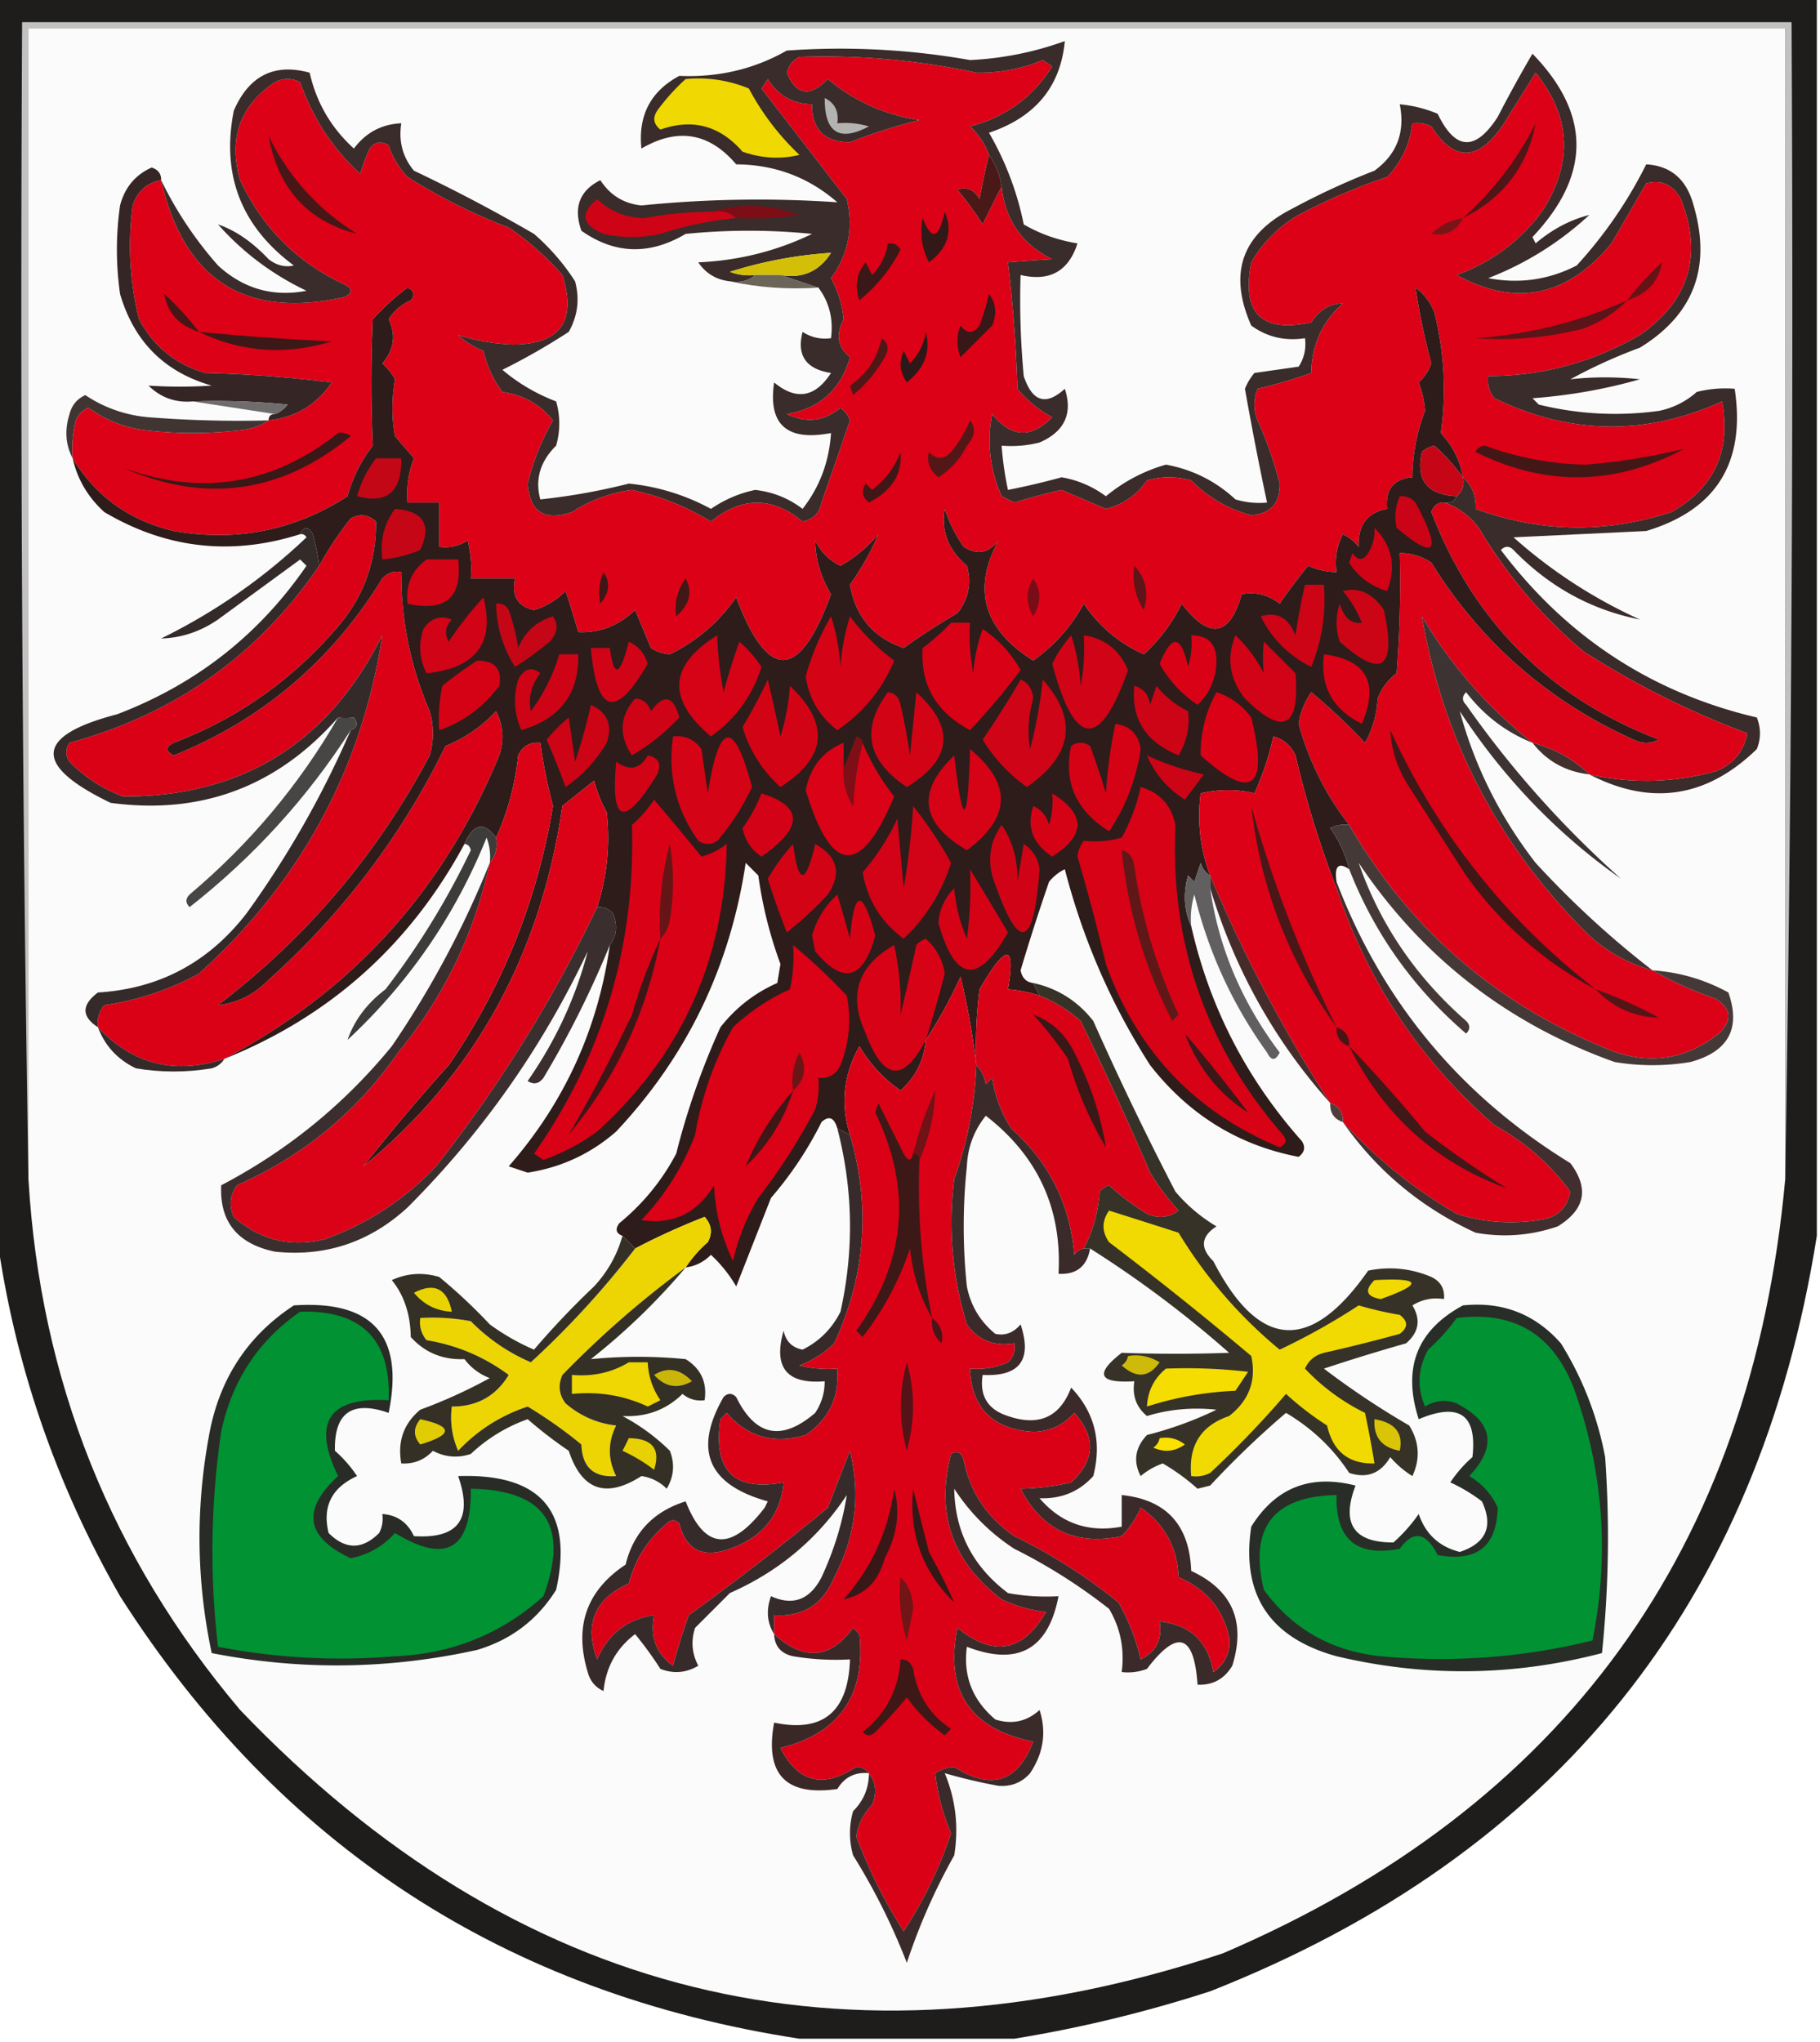 <svg xmlns="http://www.w3.org/2000/svg" width="288" height="323" style="shape-rendering:geometricPrecision;text-rendering:geometricPrecision;image-rendering:optimizeQuality;fill-rule:evenodd;clip-rule:evenodd"><path style="opacity:.982" fill="#1c1a19" d="M-.5-.5h288v196c-9.222 58.062-41.222 97.896-96 119.5-10.275 3.32-20.608 5.82-31 7.5h-34c-46.439-7.131-82.272-30.464-107.5-70-10.23-17.862-16.73-36.862-19.5-57V-.5z"/><path style="opacity:1" fill="#c2c1c1" d="M282.5 186.5V4.5H4.5v182a8372.84 8372.84 0 0 1-1-183h280a8375.918 8375.918 0 0 1-1 183z"/><path style="opacity:1" fill="#fbfbfb" d="M282.5 186.5c-5.351 58.548-35.018 99.381-89 122.5-60.05 19.862-111.883 7.029-155.5-38.5-20.472-24.242-31.639-52.242-33.5-84V4.5h278v182z"/><path style="opacity:1" fill="#dc0116" d="M156.5 24.5c-.56 2.3-1.06 4.634-1.5 7-.837-1.507-2.004-2.007-3.5-1.5a51.054 51.054 0 0 1 4 5.5 289.533 289.533 0 0 1 3-6c.566 5.3 3.233 9.133 8 11.5-2.495.157-4.828.324-7 .5a224.395 224.395 0 0 1 1.5 20 18.117 18.117 0 0 0 5.5 4.5c-3.318 3.406-6.485 3.24-9.5-.5-.852 4.496-.352 8.83 1.5 13l2 1a94.963 94.963 0 0 1 7.5-2l7 3c2.676-.662 4.843-2.162 6.5-4.5a12.5 12.5 0 0 1 7 0c2.688 2.694 5.855 4.527 9.5 5.5 3.071-.238 4.571-1.904 4.5-5a61.536 61.536 0 0 0-3.5-10c-.667-1.667-.667-3.333 0-5a81.526 81.526 0 0 0 8.5-2.5c.054-4.438 1.72-8.105 5-11-2.068.017-3.734 1.017-5 3-7.912 1.706-11.079-1.46-9.5-9.5a20.236 20.236 0 0 1 7.5-7.5 91.653 91.653 0 0 1 14-6c2.282-2.397 3.616-5.23 4-8.5a4.932 4.932 0 0 1 3 .5c3.691 5.715 7.524 5.548 11.5-.5l5-8c5.625 6.97 5.958 14.302 1 22-3.52 4.691-8.02 8.025-13.5 10 9.355 5.09 17.522 3.422 24.5-5l5.5-9.5c2.403-.63 4.237.203 5.5 2.5 3.48 8.873 1.314 16.04-6.5 21.5-7.444 4.316-15.444 6.483-24 6.5-.17 1.322.163 2.489 1 3.5 11.961 5.788 23.961 5.955 36 .5 1.456 7.825-1.211 13.659-8 17.5-10.413 3.416-20.747 3.25-31-.5.098-2.053-.569-3.72-2-5-.454-2.64-1.621-4.973-3.5-7 .89-6.357.556-12.69-1-19a8.902 8.902 0 0 0-3-4 107.514 107.514 0 0 0 2.5 12 7.292 7.292 0 0 1-2 3 14.978 14.978 0 0 1 1 4.5 29.7 29.7 0 0 0-2 10.5c-2.97.246-4.303 1.912-4 5-3.145.577-4.645 2.577-4.5 6a7.248 7.248 0 0 0-2.5-2 9.86 9.86 0 0 0-1 6c-1.56-.02-3.06-.352-4.5-1a96.248 96.248 0 0 0-4.5 6c-1.831-1.43-3.831-1.93-6-1.5-1.937 6.729-5.103 7.229-9.5 1.5-1.542 3.12-3.542 5.786-6 8-3.912-1.743-7.079-4.41-9.5-8a26.584 26.584 0 0 1-8 9c-7.861-4.952-9.694-11.285-5.5-19-1.555 2.015-3.389 2.349-5.5 1a22.133 22.133 0 0 1-3-6c-.608 3.487.559 6.487 3.5 9 .782 2.757.282 5.257-1.5 7.5a110.506 110.506 0 0 0-8.5 5.5c-4.795-1.631-7.628-4.964-8.5-10 1.848-2.63 3.348-5.296 4.5-8a21.368 21.368 0 0 1-6 5c-1.767-.84-3.101-2.173-4-4 .052 2.972.886 5.805 2.5 8.5-4.972 13.68-9.972 13.847-15 .5-2.758 3.928-6.258 6.929-10.5 9a6.293 6.293 0 0 1-3-1l-2.5-6c-2.602 2.493-5.602 3.66-9 3.5a167.29 167.29 0 0 0-2-6.5 11.621 11.621 0 0 1-5 3c-2.585-.573-3.585-2.24-3-5h-7a18.436 18.436 0 0 0-.5-6c-1.356.88-2.856 1.213-4.5 1v-7h-5a15.42 15.42 0 0 1 1-7 609.189 609.189 0 0 0-3-3.5c-.527-2.859-.527-5.859 0-9a9.265 9.265 0 0 0-2-2.5c1.853-2.191 2.187-4.525 1-7 .847-1.345 2.013-2.345 3.5-3 .688-.832.521-1.498-.5-2a38.9 38.9 0 0 0-5.5 5c-.31 6.56-.31 13.226 0 20a22.584 22.584 0 0 0-4 8c-8.37 5.407-17.537 7.24-27.5 5.5-7.037-1.666-12.37-5.499-16-11.5a18.436 18.436 0 0 1 .5-6c.388-.928 1.055-1.595 2-2 2.528 1.845 5.361 3.012 8.5 3.5a64.247 64.247 0 0 0 16 0c1.558-.21 2.892-.71 4-1.5 4.264-.465 7.598-2.465 10-6a202.162 202.162 0 0 0-20-1.5c-4.685-1.35-8.185-4.183-10.5-8.5a47.945 47.945 0 0 1-1-18c.747-2.251 2.247-3.584 4.5-4 3.614 15.796 13.28 21.963 29 18.5 1.333-.667 1.333-1.333 0-2-7.5-3.5-13-9-16.5-16.5-1.88-6.601-.046-11.768 5.5-15.5 1.333-.667 2.667-.667 4 0 1.956 5.624 5.123 10.457 9.5 14.5a28.83 28.83 0 0 1 1.5-4c.865-1.083 1.865-1.25 3-.5a13.243 13.243 0 0 0 3 5 89.665 89.665 0 0 0 16 8 45.24 45.24 0 0 1 8.5 7.5c2.3 7.36-.368 11.027-8 11-3.016-.142-5.849-.642-8.5-1.5a12.417 12.417 0 0 0 4 2.5c.572 2.417 1.572 4.584 3 6.5 3.364.49 6.03 1.99 8 4.5a38.478 38.478 0 0 0-4 10c.333 4.49 2.667 5.99 7 4.5a22.935 22.935 0 0 1 9.5-3.5 40.402 40.402 0 0 1 12.5 5c4.889-3.966 9.722-3.966 14.5 0 1.653-.32 2.653-1.32 3-3a9296.46 9296.46 0 0 0 4.5-13 4.458 4.458 0 0 0-1.5-2c-2.555 2.15-5.388 2.483-8.5 1 5.225-.891 8.558-3.891 10-9-1.957-1.573-2.29-3.573-1-6a17.152 17.152 0 0 0-2-6.5c2.741-3.743 3.575-7.91 2.5-12.5-4.514-5.844-9.014-11.678-13.5-17.5l1-1.5c1.6 2.597 3.933 3.93 7 4-.011 3.989 1.989 5.989 6 6a84.541 84.541 0 0 1 11-3.5c-5.494-.826-10.328-2.993-14.5-6.5-2.839 2.909-5.006 2.575-6.5-1 .318-1.147.984-1.98 2-2.5 9.436-.32 18.769.513 28 2.5a25.582 25.582 0 0 0 10.5-2l1.5 1c-3.042 4.867-7.375 8.034-13 9.5a11.102 11.102 0 0 1 3 4.5z"/><path style="opacity:1" fill="#392c2a" d="M251.5 122.5c6.708 1.497 13.375 1.33 20-.5 2.75-1.085 4.417-3.085 5-6-9.062-3.366-17.728-7.699-26-13-6.627-5.62-12.127-12.12-16.5-19.5-1.5-1.969-3.333-3.302-5.5-4 .992.172 1.658-.162 2-1 .904-.709 1.237-1.709 1-3 1.431 1.28 2.098 2.947 2 5 10.253 3.75 20.587 3.916 31 .5 6.789-3.841 9.456-9.675 8-17.5-12.039 5.455-24.039 5.288-36-.5-.837-1.011-1.17-2.178-1-3.5 8.556-.017 16.556-2.184 24-6.5 7.814-5.46 9.98-12.627 6.5-21.5-1.263-2.297-3.097-3.13-5.5-2.5l-5.5 9.5c-6.978 8.422-15.145 10.09-24.5 5 5.48-1.975 9.98-5.309 13.5-10 4.958-7.698 4.625-15.03-1-22l-5 8c-3.976 6.048-7.809 6.215-11.5.5a4.932 4.932 0 0 0-3-.5c-.384 3.27-1.718 6.103-4 8.5a91.653 91.653 0 0 0-14 6 20.236 20.236 0 0 0-7.5 7.5c-1.579 8.04 1.588 11.206 9.5 9.5 1.266-1.983 2.932-2.983 5-3-3.28 2.895-4.946 6.562-5 11a81.526 81.526 0 0 1-8.5 2.5c-.667 1.667-.667 3.333 0 5a61.536 61.536 0 0 1 3.5 10c.071 3.096-1.429 4.762-4.5 5-3.645-.973-6.812-2.806-9.5-5.5a12.5 12.5 0 0 0-7 0c-1.657 2.338-3.824 3.838-6.5 4.5l-7-3a94.963 94.963 0 0 0-7.5 2l-2-1c-1.852-4.17-2.352-8.504-1.5-13 3.015 3.74 6.182 3.906 9.5.5a18.117 18.117 0 0 1-5.5-4.5 224.395 224.395 0 0 0-1.5-20c2.172-.176 4.505-.343 7-.5-4.767-2.367-7.434-6.2-8-11.5-.296-1.903-.963-3.57-2-5a11.102 11.102 0 0 0-3-4.5c5.625-1.466 9.958-4.633 13-9.5l-1.5-1a25.582 25.582 0 0 1-10.5 2 114.127 114.127 0 0 0-28-2.5c-1.016.52-1.682 1.353-2 2.5 1.494 3.575 3.661 3.909 6.5 1 4.172 3.507 9.006 5.674 14.5 6.5a84.541 84.541 0 0 0-11 3.5c-4.011-.011-6.011-2.011-6-6-3.067-.07-5.4-1.403-7-4l-1 1.5c4.486 5.822 8.986 11.656 13.5 17.5 1.075 4.59.241 8.757-2.5 12.5a17.152 17.152 0 0 1 2 6.5c-1.29 2.427-.957 4.427 1 6-1.442 5.109-4.775 8.109-10 9 3.112 1.483 5.945 1.15 8.5-1a4.458 4.458 0 0 1 1.5 2 9296.46 9296.46 0 0 1-4.5 13c-.347 1.68-1.347 2.68-3 3-4.778-3.966-9.611-3.966-14.5 0a40.402 40.402 0 0 0-12.5-5 22.935 22.935 0 0 0-9.5 3.5c-4.333 1.49-6.667-.01-7-4.5a38.478 38.478 0 0 1 4-10c-1.97-2.51-4.636-4.01-8-4.5-1.428-1.916-2.428-4.083-3-6.5a12.417 12.417 0 0 1-4-2.5c2.651.858 5.484 1.358 8.5 1.5 7.632.027 10.3-3.64 8-11a45.24 45.24 0 0 0-8.5-7.5 89.665 89.665 0 0 1-16-8 13.243 13.243 0 0 1-3-5c-1.135-.75-2.135-.583-3 .5a28.83 28.83 0 0 0-1.5 4c-4.377-4.043-7.544-8.876-9.5-14.5-1.333-.667-2.667-.667-4 0-5.546 3.732-7.38 8.899-5.5 15.5 3.5 7.5 9 13 16.5 16.5 1.333.667 1.333 1.333 0 2-15.72 3.463-25.386-2.704-29-18.5 2.356 4.864 5.356 9.364 9 13.5 4.02 3.68 8.687 5.014 14 4-5.398-2.57-10.065-6.07-14-10.5 2.764.942 5.43 2.775 8 5.5 1.259.982 2.592 1.315 4 1-8.343-6.182-11.51-14.349-9.5-24.5 2.408-5.538 6.408-7.538 12-6 1.072 4.738 3.405 8.738 7 12 1.883-2.524 4.383-3.858 7.5-4-.445 2.865.221 5.365 2 7.5a258.267 258.267 0 0 1 19 10 34.692 34.692 0 0 1 6.5 7.5c.755 2.803.422 5.47-1 8a104.229 104.229 0 0 1-10.5 6c2.504 2.124 5.337 3.79 8.5 5a12.5 12.5 0 0 1 0 7c-2.528 2.5-3.361 5.334-2.5 8.5a98.642 98.642 0 0 0 14-2.5 34.116 34.116 0 0 1 13 4 19.323 19.323 0 0 1 7-3c2.792.314 5.292 1.314 7.5 3 2.708-3.463 4.208-7.463 4.5-12-6.981 1.342-9.981-1.324-9-8 3.486 2.883 6.486 2.383 9-1.5-3.961-.608-5.461-2.774-4.5-6.5 1.356.88 2.856 1.214 4.5 1 .389-3.053-.277-5.72-2-8l-6-2c3.461.61 6.128-.556 8-3.5a67.541 67.541 0 0 0-16 3 8.435 8.435 0 0 0 4 .5c-1.068.934-2.401 1.268-4 1-2.145-.238-3.812-1.238-5-3 6.38-.281 12.38-1.781 18-4.5a100.245 100.245 0 0 0-20 0c-5.722 3.389-11.222 3.222-16.5-.5-1.296-3.675-.296-6.342 3-8 1.543 2.382 3.71 3.715 6.5 4a184.092 184.092 0 0 1 31-.5c-4.555-3.964-9.889-5.964-16-6-4.267-5.02-9.267-5.852-15-2.5-.541-5.239 1.459-9.072 6-11.5 6.169.274 11.836-1.06 17-4a118.142 118.142 0 0 1 29 1.5 51.038 51.038 0 0 0 15-3c-.674 7.208-4.674 12.041-12 14.5a47.803 47.803 0 0 1 5.5 14.5c2.574 1.502 5.407 2.502 8.5 3-1.407 4.415-4.407 6.082-9 5-.166 5.344.001 10.677.5 16 1.35 4.065 3.516 4.732 6.5 2 1.282 3.94-.051 6.774-4 8.5a18.437 18.437 0 0 1-6 .5 51.56 51.56 0 0 0 1 7 117.246 117.246 0 0 0 8.5-2 16.46 16.46 0 0 1 7 3c2.841-2.336 6.007-4.003 9.5-5 4.203.768 7.87 2.602 11 5.5 1.634.493 3.301.66 5 .5a540.377 540.377 0 0 1-3.5-18 9.457 9.457 0 0 1 1.5-2.5l7-1c.88-1.356 1.214-2.856 1-4.5-3.185.48-6.019-.186-8.5-2-3.666-8.284-1.499-14.451 6.5-18.5a114.54 114.54 0 0 1 13-6c3.548-2.59 4.882-6.09 4-10.5 2.064.187 4.064.687 6 1.5 2.791 5.81 5.958 5.977 9.5.5a207.271 207.271 0 0 1 5.5-10c9.275 9.549 9.275 19.215 0 29l.5 1c2.618-2.222 5.451-3.722 8.5-4.5a49.934 49.934 0 0 1-16 10c4.903.937 9.57.27 14-2a69.717 69.717 0 0 0 11-16c3.909.224 6.409 2.39 7.5 6.5 2.855 9.77.021 17.27-8.5 22.5a81.568 81.568 0 0 0-11 5 49.92 49.92 0 0 1 11 0c-5.481 1.564-11.148 2.564-17 3l1 1c6.249 1.536 12.583 1.87 19 1a12.8 12.8 0 0 0 6-3 18.437 18.437 0 0 1 6-.5c1.763 11.66-2.903 19.16-14 22.5l-21 1a79.027 79.027 0 0 0 20 13c-7.694-1.52-14.361-5.186-20-11-.667-.667-1.333-.667-2 0 10.382 13.763 23.882 22.597 40.5 26.5.667 1.667.667 3.333 0 5-7.933 7.703-16.766 9.037-26.5 4z"/><path style="opacity:1" fill="#491917" d="M156.5 24.5c1.037 1.43 1.704 3.097 2 5a289.533 289.533 0 0 0-3 6 51.054 51.054 0 0 0-4-5.5c1.496-.507 2.663-.007 3.5 1.5.44-2.366.94-4.7 1.5-7z"/><path style="opacity:1" fill="#4f1517" d="M231.5 34.5a50.67 50.67 0 0 0 11.5-15c-1.292 6.81-5.125 11.81-11.5 15z"/><path style="opacity:1" fill="#471717" d="M42.5 21.5c3.167 6.486 7.834 11.652 14 15.5-7.848-2.025-12.514-7.192-14-15.5z"/><path style="opacity:1" fill="#b3b3b2" d="M130.5 15.5c1.604.787 2.271 2.12 2 4 1.699-.16 3.366.006 5 .5-4.698 2.491-7.031.991-7-4.5z"/><path style="opacity:1" fill="#f0d802" d="M108.5 12.5c3.478-.316 6.812.184 10 1.5a40.819 40.819 0 0 0 8 10.5c-2.951.724-5.951.557-9-.5-3.576-4.129-7.91-5.295-13-3.5-1.083-.865-1.249-1.865-.5-3a32.864 32.864 0 0 1 4.5-5z"/><path style="opacity:1" fill="#ce0416" d="M112.5 33.5c1.599-.268 2.932.066 4 1a54.908 54.908 0 0 0-12 2.5c-3 .667-6 .667-9 0-3.422-1.406-3.755-3.239-1-5.5 2.105 1.968 4.605 2.968 7.5 3a56.196 56.196 0 0 1 10.5-1z"/><path style="opacity:1" fill="#7d0e17" d="M112.5 33.5c4.601-1.4 9.268-1.233 14 .5-3.317.498-6.65.665-10 .5-1.068-.934-2.401-1.268-4-1z"/><path style="opacity:1" fill="#7a1517" d="M231.5 34.5c-1.005 2.062-2.671 2.895-5 2.5 1.41-1.372 3.077-2.205 5-2.5z"/><path style="opacity:1" fill="#321817" d="M149.5 33.5c1.318 3.098.485 5.765-2.5 8-1.15-2.254-1.484-4.587-1-7 1.41 3.639 2.577 3.306 3.5-1z"/><path style="opacity:1" fill="#d4bf08" d="M123.5 43.5h-4a8.435 8.435 0 0 1-4-.5 67.541 67.541 0 0 1 16-3c-1.872 2.944-4.539 4.11-8 3.5z"/><path style="opacity:1" fill="#3a1817" d="M140.5 38.5c.876-.13 1.543.203 2 1a25.022 25.022 0 0 1-6.5 8c-.82-2.228-.487-4.228 1-6l1 2c1.372-1.41 2.205-3.077 2.5-5z"/><path style="opacity:1" fill="#6a6558" d="M119.5 43.5h4l6 2c-4.863.32-9.53-.014-14-1 1.599.268 2.932-.066 4-1z"/><path style="opacity:1" fill="#661317" d="M257.5 47.5a46.107 46.107 0 0 1 5.5-6c-.519 3.026-2.352 5.026-5.5 6z"/><path style="opacity:1" fill="#461617" d="M31.5 52.5c-3.148-.974-4.981-2.974-5.5-6a46.142 46.142 0 0 1 5.5 6z"/><path style="opacity:1" fill="#591517" d="M257.5 47.5c-1.928 1.974-4.261 3.474-7 4.5-5.695 1.424-11.362 1.924-17 1.5 8.386-.575 16.386-2.575 24-6z"/><path style="opacity:1" fill="#3c1817" d="M31.5 52.5a418.62 418.62 0 0 0 21 1.5c-7.32 2.226-14.32 1.726-21-1.5z"/><path style="opacity:1" fill="#352625" d="M25.5 28.5c-2.253.416-3.753 1.749-4.5 4a47.945 47.945 0 0 0 1 18c2.315 4.317 5.815 7.15 10.5 8.5 6.691.17 13.358.67 20 1.5-2.402 3.535-5.736 5.535-10 6 0-.667.333-1 1-1 .79-.283 1.456-.783 2-1.5-4.989-.5-9.989-.666-15-.5-2.726.236-5.059-.597-7-2.5 3.311.215 6.644.215 10 0-7.465-2.132-12.298-6.965-14.5-14.5a49.248 49.248 0 0 1 0-14c.74-2.839 2.407-4.839 5-6 1.03.336 1.53 1.003 1.5 2z"/><path style="opacity:1" fill="#6e6c6c" d="M30.5 63.5c5.011-.166 10.011 0 15 .5-.544.717-1.21 1.217-2 1.5l-13-2z"/><path style="opacity:1" fill="#403533" d="M42.5 66.5c-1.108.79-2.442 1.29-4 1.5a64.247 64.247 0 0 1-16 0c-3.139-.488-5.972-1.655-8.5-3.5-.945.405-1.612 1.072-2 2a18.436 18.436 0 0 0-.5 6c-1.13-2.128-1.296-4.462-.5-7 .368-1.41 1.201-2.41 2.5-3a21.07 21.07 0 0 0 10 3.5c6.325.5 12.658.666 19 .5z"/><path style="opacity:1" fill="#391817" d="M53.5 68.5a2.428 2.428 0 0 1 2 .5c-10.994 9.026-22.994 10.693-36 5 12.36 4.53 23.693 2.697 34-5.5z"/><path style="opacity:1" fill="#c60616" d="M231.5 75.5c.237 1.291-.096 2.291-1 3-4.664-.223-6.497-2.557-5.5-7a3.942 3.942 0 0 1 2-1 31.331 31.331 0 0 1 4.5 5z"/><path style="opacity:1" fill="#441717" d="M233.5 71.5c.235-.597.735-.93 1.5-1a48.601 48.601 0 0 0 16 3 102.06 102.06 0 0 0 15.5-2.5c-10.924 5.827-21.924 5.994-33 .5z"/><path style="opacity:1" fill="#db0116" d="M228.5 79.5c2.167.698 4 2.031 5.5 4 4.373 7.38 9.873 13.88 16.5 19.5 8.272 5.301 16.938 9.634 26 13-.583 2.915-2.25 4.915-5 6-6.625 1.83-13.292 1.997-20 .5-2.508-2.424-5.508-4.09-9-5-7.057-5.559-12.89-12.226-17.5-20 3.413 19.659 12.246 36.492 26.5 50.5a24.598 24.598 0 0 0 10 5.5c3.106 1.768 6.439 3.268 10 4.5 2.468 1.588 2.634 3.422.5 5.5-5.339 4.191-11.173 5.025-17.5 2.5-17.799-7.208-31.466-19.041-41-35.5-3.71-4.754-6.377-10.087-8-16 .276-1.83.943-3.497 2-5a96.005 96.005 0 0 1 8.5 8c1.194-2.123 1.86-4.457 2-7a8.905 8.905 0 0 1 3-4c.5-6.325.666-12.658.5-19 1.808-.009 3.475.491 5 1.5 7.801 12.573 18.467 21.907 32 28 1.333.667 2.667.667 4 0-17.338-6.671-29.338-18.671-36-36 .336-1.03 1.003-1.53 2-1.5z"/><path style="opacity:1" fill="#da0116" d="M35.5 167.5c-7.812 2.558-14.479.892-20-5-.17-1.322.163-2.489 1-3.5a43.983 43.983 0 0 0 15-5c16.086-14.528 25.753-32.361 29-53.5-8.496 17.027-22.163 25.527-41 25.5-3.26-1.211-6.092-3.044-8.5-5.5-.667-1-.667-2 0-3 16.683-4.538 29.85-13.871 39.5-28a54.199 54.199 0 0 1 5-7.5c1.444-.78 2.777-.614 4 .5.062 6.046-1.771 11.379-5.5 16-7.228 8.686-16.061 15.019-26.5 19-1.333.667-1.333 1.333 0 2 14.014-5.674 25.014-15.007 33-28 .825-.886 1.825-1.219 3-1-.025 7.671 1.475 15.005 4.5 22a12.5 12.5 0 0 1 0 7c-8.282 15.615-19.449 28.782-33.5 39.5 3.042-.327 5.709-1.66 8-4 11.763-10.539 21.096-22.873 28-37a22.205 22.205 0 0 0 8-5.5c1.147 2.265 1.314 4.598.5 7-8.8 21.338-23.3 37.338-43.5 48z"/><path style="opacity:1" fill="#2d1c1a" d="M231.5 75.5a31.331 31.331 0 0 0-4.5-5 3.942 3.942 0 0 0-2 1c-.997 4.443.836 6.777 5.5 7-.342.838-1.008 1.172-2 1-.997-.03-1.664.47-2 1.5 6.662 17.329 18.662 29.329 36 36-1.333.667-2.667.667-4 0-13.533-6.093-24.199-15.427-32-28-1.525-1.009-3.192-1.509-5-1.5.166 6.342 0 12.675-.5 19a8.905 8.905 0 0 0-3 4c-.14 2.543-.806 4.877-2 7a96.005 96.005 0 0 0-8.5-8 11.577 11.577 0 0 0-2 5c1.623 5.913 4.29 11.246 8 16a4.934 4.934 0 0 0-3 .5 19.209 19.209 0 0 1 3 6.5c-1.703-1.16-2.369-.493-2 2v1a154.455 154.455 0 0 1-6.5-21c-.7-1.532-1.866-2.532-3.5-3a44.707 44.707 0 0 1-3 9c-2.675-.672-5.508-.672-8.5 0-.575 4.474-.075 8.807 1.5 13-.722-.418-1.222-1.084-1.5-2l-1 3-1-1c-.801 2.867-.634 5.534.5 8 2.905 12.81 8.739 24.143 17.5 34 .617.949.451 1.782-.5 2.5-9.526-1.815-17.359-6.648-23.5-14.5-6.142-9.585-10.642-19.919-13.5-31a7.248 7.248 0 0 0-2.5 2 343.142 343.142 0 0 0-4.5 14c.247 1.213.914 1.88 2 2l1 2a20.69 20.69 0 0 0-5-1c1.235-7.277-.265-7.277-4.5 0a72.367 72.367 0 0 0-.5 12 124.153 124.153 0 0 0-2.5-14 71.912 71.912 0 0 1-5.5 10c-.28 3.227-1.613 5.893-4 8a21.741 21.741 0 0 1-6.5-7c-2.521 4.477-3.021 9.144-1.5 14l-2-1c-.508-1.733-1.341-2.066-2.5-1a57.668 57.668 0 0 1-8 12c-1.834 4.671-3.667 9.338-5.5 14a21.614 21.614 0 0 0-4-5c-1.122 1.13-2.456 1.797-4 2a19.552 19.552 0 0 1 3.5-4c.781-1.444.614-2.777-.5-4a108.393 108.393 0 0 0-11 5l-2-2c-1.025-.397-1.192-1.063-.5-2 3.757-3.086 6.757-6.752 9-11a118.528 118.528 0 0 1 7-20c2.428-3.098 5.428-5.431 9-7l.5-3a66.19 66.19 0 0 1-3.5-14l-2-2c-2.455 16.411-9.288 30.577-20.5 42.5-4.025 3.512-8.692 5.679-14 6.5l-3-1c8.8-10.059 14.133-21.726 16-35 1.113-1.446 1.28-3.113.5-5-.67-.752-1.504-1.086-2.5-1 1.57-4.89 2.07-9.89 1.5-15a22.956 22.956 0 0 1-2-5l-5 4c-3.444 23.612-13.944 42.612-31.5 57a306.977 306.977 0 0 1 13.5-16c8.517-12.372 14.017-26.038 16.5-41a80.685 80.685 0 0 1-2-10c-1.624-.14-2.79.527-3.5 2-.496 4.633-1.662 8.967-3.5 13-1.92-2.584-3.586-2.25-5 1-8.615 15.953-21.282 27.287-38 34 20.2-10.662 34.7-26.662 43.5-48 .814-2.402.647-4.735-.5-7a22.205 22.205 0 0 1-8 5.5c-6.904 14.127-16.237 26.461-28 37-2.291 2.34-4.958 3.673-8 4 14.051-10.718 25.218-23.885 33.5-39.5a12.5 12.5 0 0 0 0-7c-3.025-6.995-4.525-14.329-4.5-22-1.175-.219-2.175.114-3 1-7.986 12.993-18.986 22.326-33 28-1.333-.667-1.333-1.333 0-2 10.439-3.981 19.272-10.314 26.5-19 3.729-4.621 5.562-9.954 5.5-16-1.223-1.114-2.556-1.28-4-.5a54.199 54.199 0 0 0-5 7.5c-.181-1.53-.514-3.196-1-5-.757-1.273-1.423-1.273-2 0-10.87 3.462-21.203 2.296-31-3.5-2.591-2.358-4.258-5.19-5-8.5 3.63 6.001 8.963 9.834 16 11.5 9.963 1.74 19.13-.093 27.5-5.5a22.584 22.584 0 0 1 4-8c-.31-6.774-.31-13.44 0-20a38.9 38.9 0 0 1 5.5-5c1.021.502 1.188 1.168.5 2-1.487.655-2.653 1.655-3.5 3 1.187 2.475.853 4.809-1 7a9.265 9.265 0 0 1 2 2.5c-.527 3.141-.527 6.141 0 9a609.189 609.189 0 0 1 3 3.5 15.42 15.42 0 0 0-1 7h5v7c1.644.213 3.144-.12 4.5-1 .496 1.973.662 3.973.5 6h7c-.585 2.76.415 4.427 3 5a11.621 11.621 0 0 0 5-3 167.29 167.29 0 0 1 2 6.5c3.398.16 6.398-1.007 9-3.5l2.5 6a6.293 6.293 0 0 0 3 1c4.242-2.071 7.742-5.072 10.5-9 5.028 13.347 10.028 13.18 15-.5-1.614-2.695-2.448-5.528-2.5-8.5.899 1.827 2.233 3.16 4 4a21.368 21.368 0 0 0 6-5c-1.152 2.704-2.652 5.37-4.5 8 .872 5.036 3.705 8.369 8.5 10a110.506 110.506 0 0 1 8.5-5.5c1.782-2.243 2.282-4.743 1.5-7.5-2.941-2.513-4.108-5.513-3.5-9a22.133 22.133 0 0 0 3 6c2.111 1.349 3.945 1.015 5.5-1-4.194 7.715-2.361 14.048 5.5 19a26.584 26.584 0 0 0 8-9c2.421 3.59 5.588 6.257 9.5 8 2.458-2.214 4.458-4.88 6-8 4.397 5.729 7.563 5.229 9.5-1.5 2.169-.43 4.169.07 6 1.5a96.248 96.248 0 0 1 4.5-6c1.44.648 2.94.98 4.5 1a9.86 9.86 0 0 1 1-6 7.248 7.248 0 0 1 2.5 2c-.145-3.423 1.355-5.423 4.5-6-.303-3.088 1.03-4.754 4-5a29.7 29.7 0 0 1 2-10.5 14.978 14.978 0 0 0-1-4.5 7.292 7.292 0 0 0 2-3 107.514 107.514 0 0 1-2.5-12 8.902 8.902 0 0 1 3 4c1.556 6.31 1.89 12.643 1 19 1.879 2.027 3.046 4.36 3.5 7z"/><path style="opacity:1" fill="#cc0416" d="M206.5 92.5h3c.351 4.512-.315 8.845-2 13-3.57-1.781-6.237-4.448-8-8 2.554-.803 4.388.197 5.5 3a99.907 99.907 0 0 1 1.5-8z"/><path style="opacity:1" fill="#3f1617" d="M95.5 90.5c1.121 1.59.954 3.256-.5 5-.385-1.697-.218-3.363.5-5z"/><path style="opacity:1" fill="#d50316" d="M67.5 88.5h5c.696 6.002-1.971 8.335-8 7-.35-2.953.65-5.287 3-7z"/><path style="opacity:1" fill="#d20216" d="M217.5 83.5c2.805 2.814 3.472 6.147 2 10-2.633-.8-4.633-2.3-6-4.5l.5-1.5c.893 1.211 1.726 1.211 2.5 0a6.845 6.845 0 0 0 1-4z"/><path style="opacity:1" fill="#c50617" d="M62.5 80.5c4.528.341 5.86 2.508 4 6.5a20.088 20.088 0 0 1-6 1.5c-.393-3.013.274-5.68 2-8z"/><path style="opacity:1" fill="#ca0416" d="M221.5 78.5c.996-.086 1.829.248 2.5 1 4.211 7.906 3.211 9.24-3 4-.384-1.697-.218-3.363.5-5z"/><path style="opacity:1" fill="#401717" d="M142.5 71.5c.321 3.453-1.346 6.12-5 8-1.083-.865-1.249-1.865-.5-3l1 1c2.102-1.595 3.602-3.595 4.5-6z"/><path style="opacity:1" fill="#541717" d="M153.5 66.5c.965 1.221.798 2.554-.5 4a12.374 12.374 0 0 1-4.5 5c-1.388-1.09-1.888-2.424-1.5-4 1.183 1.231 2.349 1.231 3.5 0a19.223 19.223 0 0 0 3-5z"/><path style="opacity:1" fill="#c40717" d="M59.5 72.5h4c.097 5.276-2.236 7.276-7 6 .629-2.24 1.629-4.24 3-6z"/><path style="opacity:1" fill="#2e1817" d="M146.5 52.5c.814 3.09-.186 5.757-3 8-1.131-1.575-1.298-3.241-.5-5l1 2c1.372-1.41 2.205-3.077 2.5-5z"/><path style="opacity:1" fill="#501717" d="M139.5 53.5c1.073.75 1.24 1.75.5 3a21.53 21.53 0 0 1-5 6l-.5-1.5c2.672-1.837 4.339-4.337 5-7.5z"/><path style="opacity:1" fill="#371717" d="M156.5 46.5c1.113 1.446 1.28 3.113.5 5l-5 5c-.667-1.667-.667-3.333 0-5 1 1.333 2 1.333 3 0a42.504 42.504 0 0 0 1.5-5z"/><path style="opacity:1" fill="#401817" d="M108.5 91.5c1.129 2.166.629 4.166-1.5 6-.322-2.189.178-4.189 1.5-6z"/><path style="opacity:1" fill="#790d17" d="M163.5 91.5c1.293 1.864 1.293 3.864 0 6-1.194-2.016-1.194-4.016 0-6z"/><path style="opacity:1" fill="#5d1517" d="M179.5 89.5c1.826 1.955 2.326 4.288 1.5 7-1.352-2.094-1.852-4.427-1.5-7z"/><path style="opacity:1" fill="#cb0516" d="M212.5 93.5c2.558-.653 4.725.347 6.5 3 2.007 9.318-.326 10.985-7 5-.667-2-.667-4 0-6 .701 2.261 1.868 3.261 3.5 3-.775-1.896-1.775-3.563-3-5z"/><path style="opacity:1" fill="#d10316" d="M76.5 94.5c1.844 7.201-1.156 11.201-9 12-1.147-2.265-1.314-4.598-.5-7 1.133-1.711 2.633-2.211 4.5-1.5-1.017 1.05-1.184 2.216-.5 3.5a57.141 57.141 0 0 1 5.5-7z"/><path style="opacity:1" fill="#c40616" d="M78.5 95.5c.876-.13 1.543.203 2 1a32.412 32.412 0 0 1 1.5 6c1.033-2.533 2.867-4.2 5.5-5 .908 1.29.741 2.623-.5 4a51.054 51.054 0 0 1-5.5 4c-1.923-3.021-2.923-6.354-3-10z"/><path style="opacity:1" fill="#d50316" d="M131.5 97.5c.817 2.469 1.317 5.135 1.5 8a34.251 34.251 0 0 1 1.5-8 34.832 34.832 0 0 0 7 7c-1.895 4.563-4.895 8.23-9 11-2.834-2.17-4.5-5.004-5-8.5a39.236 39.236 0 0 1 4-9.5z"/><path style="opacity:1" fill="#d90116" d="M150.5 98.5h3a32.462 32.462 0 0 0 .5 8c.186-2.4.686-4.734 1.5-7a18.68 18.68 0 0 1 6 6.5 111.037 111.037 0 0 1-8 9.5c-5.375-2.833-7.875-7.166-7.5-13a32.567 32.567 0 0 0 4.5-4z"/><path style="opacity:1" fill="#d10316" d="M169.5 100.5c.817 2.469 1.317 5.135 1.5 8 .497-2.646.664-5.313.5-8 3.327.486 5.661 2.32 7 5.5-4.448 12.656-8.448 12.322-12-1a20.987 20.987 0 0 1 3-4.5z"/><path style="opacity:1" fill="#d60216" d="M113.5 100.5c.074 2.849.408 5.849 1 9a102.505 102.505 0 0 1 2.5-8 19.887 19.887 0 0 1 3.5 4c-1.456 4.591-4.123 8.258-8 11-7.001-5.918-6.668-11.252 1-16z"/><path style="opacity:1" fill="#d80116" d="M188.5 100.5c2.636-.009 3.969 1.325 4 4-.048 2.829-1.048 5.163-3 7-2.537-1.702-4.537-3.869-6-6.5 1.93-4.753 3.43-4.586 4.5.5a12.93 12.93 0 0 0 .5-5z"/><path style="opacity:1" fill="#d20316" d="M195.5 100.5c1.758 1.641 3.258 3.641 4.5 6a21.438 21.438 0 0 1 0-5l5 5c.707 8.647-1.96 9.981-8 4-2.446-3.097-2.946-6.431-1.5-10z"/><path style="opacity:1" fill="#d10316" d="M99.5 101.5c1.522.691 2.522 1.858 3 3.5-5.085 8.817-8.085 7.983-9-2.5h3c.623 4.834 1.623 4.5 3-1z"/><path style="opacity:1" fill="#ce0316" d="M88.5 103.5h3c.153 6.201-2.847 10.201-9 12-1.152-2.606-1.318-5.273-.5-8 .965-1.76 2.132-2.094 3.5-1-1.43 1.831-1.93 3.831-1.5 6a28.518 28.518 0 0 0 4.5-9z"/><path style="opacity:1" fill="#da0116" d="M209.5 103.5c6.768.882 8.768 4.549 6 11-4.635-2.286-6.635-5.953-6-11z"/><path style="opacity:1" fill="#d50216" d="M75.5 104.5c2.818-.005 3.985 1.328 3.5 4-2.531 3.388-5.698 5.721-9.5 7-.163-2.357.003-4.69.5-7a60.011 60.011 0 0 1 5.5-4z"/><path style="opacity:1" fill="#342a29" d="M47.5 84.5c.577-1.273 1.243-1.273 2 0 .486 1.804.819 3.47 1 5-9.65 14.129-22.817 23.462-39.5 28-.667 1-.667 2 0 3 2.408 2.456 5.24 4.289 8.5 5.5 18.837.027 32.504-8.473 41-25.5-3.247 21.139-12.914 38.972-29 53.5a43.983 43.983 0 0 1-15 5c-.837 1.011-1.17 2.178-1 3.5-2.624-1.698-2.624-3.531 0-5.5 9.67-.586 17.503-4.753 23.5-12.5a152.717 152.717 0 0 0 16.5-29c1.025-.397 1.192-1.063.5-2-.97.124-1.803.124-2.5 0-9.643 10.935-21.643 15.435-36 13.5-12.335-5.944-12.002-10.611 1-14 12.475-4.73 22.475-12.563 30-23.5l-1-1-13 9.5c-2.797 1.914-5.797 2.914-9 3a91.87 91.87 0 0 0 23-16c-.228-.399-.562-.565-1-.5z"/><path style="opacity:1" fill="#d30316" d="M121.5 107.5a467.073 467.073 0 0 1 2 9 34.251 34.251 0 0 0 1.5-8c6.338 5.979 5.838 11.313-1.5 16-2.881-2.592-4.881-5.759-6-9.5a81.838 81.838 0 0 0 4-7.5z"/><path style="opacity:1" fill="#cf0416" d="M161.5 107.5c1.193.47 1.86 1.47 2 3-.768 2.654-.934 5.321-.5 8a73.619 73.619 0 0 0 2-11c5.596 6.285 4.762 11.951-2.5 17a24.992 24.992 0 0 1-7-7.5c2.14-3.122 4.14-6.289 6-9.5z"/><path style="opacity:1" fill="#cd0416" d="M179.5 108.5c1.431.381 2.264 1.381 2.5 3l1-3a14.506 14.506 0 0 0 5 4c.306 2.451-.194 4.784-1.5 7-5.22-2.151-7.553-5.818-7-11z"/><path style="opacity:1" fill="#da0116" d="M192.5 109.5c2.216.703 4.049 2.036 5.5 4 2.788 11.263.122 13.263-8 6a19.67 19.67 0 0 1 2.5-10z"/><path style="opacity:1" fill="#d30316" d="M140.5 109.5c1.086.12 1.753.787 2 2a100.318 100.318 0 0 1 1.5 8l1-10c6.184 5.616 5.684 10.616-1.5 15-6.305-4.186-7.305-9.186-3-15z"/><path style="opacity:1" fill="#ce0316" d="M100.5 110.5c1.25.077 2.083.744 2.5 2 2.066-2.798 3.566-2.465 4.5 1a32.97 32.97 0 0 1-7.5 6c-2.12-3.197-1.953-6.197.5-9z"/><path style="opacity:1" fill="#cc0416" d="M93.5 111.5c2.64 1.206 3.472 3.206 2.5 6a21.741 21.741 0 0 1-6.5 7 135.281 135.281 0 0 0-3-7.5 24.29 24.29 0 0 1 3.5-3.5l1 7a90.447 90.447 0 0 0 2.5-9z"/><path style="opacity:1" fill="#d50216" d="M176.5 114.5c2.318.318 3.652 1.652 4 4-.711 4.814-2.377 9.147-5 13-5.237-3.288-7.237-7.788-6-13.5 1-.667 2-.667 3 0a121.805 121.805 0 0 1 2.5 7.5c.24-3.752.74-7.419 1.5-11z"/><path style="opacity:1" fill="#d50316" d="M106.5 116.5c1.89-.203 3.39.463 4.5 2l1 7c1.805-11.437 4.139-11.77 7-1a35.978 35.978 0 0 1-5.5 8.5c-1 .667-2 .667-3 0-3.515-4.932-4.848-10.432-4-16.5z"/><path style="opacity:1" fill="#d90216" d="M133.5 121.5a10.098 10.098 0 0 0 1.5 6c.179-3.525.679-6.859 1.5-10a36.225 36.225 0 0 0 5 8.5c-5.304 12.708-9.971 12.374-14-1 .731-3.683 2.731-6.183 6-7.5v4z"/><path style="opacity:1" fill="#dc0116" d="M211.5 140.5c4.845 14.705 13.178 27.205 25 37.5 4.844 2.687 8.844 6.187 12 10.5-.539 2.703-2.205 4.203-5 4.5a27.842 27.842 0 0 1-13-1 75.533 75.533 0 0 1-18-14.5c.073-1.527-.594-2.527-2-3a231.91 231.91 0 0 1-19-36c-1.575-4.193-2.075-8.526-1.5-13 2.992-.672 5.825-.672 8.5 0a44.707 44.707 0 0 0 3-9c1.634.468 2.8 1.468 3.5 3a154.455 154.455 0 0 0 6.5 21z"/><path style="opacity:1" fill="#42302e" d="M242.5 117.5c3.492.91 6.492 2.576 9 5-3.744-.428-6.744-2.095-9-5z"/><path style="opacity:1" fill="#db0116" d="M94.5 143.5a217.834 217.834 0 0 1-25.5 41c-4.925 5.213-10.759 9.046-17.5 11.5-5.493 1.358-10.327.191-14.5-3.5-.797-1.759-.63-3.426.5-5 10.441-4.605 18.941-11.605 25.5-21 7.227-8.789 12.06-18.789 14.5-30 .934-1.068 1.268-2.401 1-4 1.838-4.033 3.004-8.367 3.5-13 .71-1.473 1.876-2.14 3.5-2a80.685 80.685 0 0 0 2 10c-2.483 14.962-7.983 28.628-16.5 41a306.977 306.977 0 0 0-13.5 16c17.556-14.388 28.056-33.388 31.5-57l5-4a22.956 22.956 0 0 0 2 5c.57 5.11.07 10.11-1.5 15z"/><path style="opacity:1" fill="#3d3332" d="M242.5 117.5c-4.172-1.658-7.672-4.325-10.5-8-.667.667-.667 1.333 0 2 7.053 10.059 15.22 19.226 24.5 27.5-10.039-7.044-18.539-15.878-25.5-26.5 2.361 8.721 6.361 16.721 12 24 5.763 6.269 11.929 11.936 18.5 17a24.598 24.598 0 0 1-10-5.5c-14.254-14.008-23.087-30.841-26.5-50.5 4.61 7.774 10.443 14.441 17.5 20z"/><path style="opacity:1" fill="#d30316" d="M102.5 119.5c1.725.343 2.225 1.343 1.5 3-5.231 8.5-7.398 7.833-6.5-2 2.12 1.509 3.787 1.176 5-1z"/><path style="opacity:1" fill="#d60216" d="M153.5 118.5c6.676 5.483 6.509 10.817-.5 16-7.333-4.279-8-9.279-2-15 1.334 11.696 2.167 11.362 2.5-1z"/><path style="opacity:1" fill="#cd0416" d="M181.5 119.5a42.367 42.367 0 0 0 9 3l-3 4c-2.766-1.759-4.766-4.093-6-7z"/><path style="opacity:1" fill="#7e0f17" d="M136.5 117.5c-.821 3.141-1.321 6.475-1.5 10a10.098 10.098 0 0 1-1.5-6 112.33 112.33 0 0 0 2-5c.607.124.94.457 1 1z"/><path style="opacity:1" fill="#d90116" d="M103.5 126.5a481.497 481.497 0 0 1 7.5 9 11.295 11.295 0 0 0 4-2c-.273 18.163-7.106 33.33-20.5 45.5a34.615 34.615 0 0 1-8.5 4.5l-1.5-1c10.902-15.545 16.068-32.878 15.5-52a19.552 19.552 0 0 0 3.5-4z"/><path style="opacity:1" fill="#d40216" d="M120.5 125.5c6.627 2.074 6.627 5.408 0 10-1.612-1.049-2.612-2.549-3-4.5a25.194 25.194 0 0 0 3-5.5z"/><path style="opacity:1" fill="#d50216" d="M166.5 125.5c5.319 3.293 5.319 6.627 0 10-3.078-2.021-4.078-4.687-3-8 1.299.59 2.132 1.59 2.5 3a12.93 12.93 0 0 0 .5-5z"/><path style="opacity:1" fill="#d20316" d="M144.5 127.5a63.285 63.285 0 0 1 6 9c-1.474 4.641-3.974 8.641-7.5 12-3.564-2.627-5.731-6.127-6.5-10.5a36.553 36.553 0 0 0 5.5-8.5l1 11a121.16 121.16 0 0 0 1.5-13z"/><path style="opacity:1" fill="#3e3c3b" d="M78.5 132.5c.268 1.599-.066 2.932-1 4a8.435 8.435 0 0 0-.5-4c-4.96 12.295-12.294 22.961-22 32 1.065-3.106 3.065-5.773 6-8a123.206 123.206 0 0 0 13.5-22c-.124-.607-.457-.94-1-1 1.414-3.25 3.08-3.584 5-1z"/><path style="opacity:1" fill="#453938" d="M213.5 130.5c9.534 16.459 23.201 28.292 41 35.5 6.327 2.525 12.161 1.691 17.5-2.5 2.134-2.078 1.968-3.912-.5-5.5-3.561-1.232-6.894-2.732-10-4.5 4.232.278 8.232 1.444 12 3.5 2.003 5.698.003 9.365-6 11-4 .667-8 .667-12 0-16.968-6.064-30.468-16.564-40.5-31.5 3.372 9.699 9.039 18.032 17 25 .667.667.667 1.333 0 2-8.353-7.174-14.519-15.841-18.5-26a19.209 19.209 0 0 0-3-6.5 4.934 4.934 0 0 1 3-.5z"/><path style="opacity:1" fill="#d00316" d="M158.5 130.5c1.737 2.508 2.57 5.508 2.5 9l1-6c1.464.959 2.297 2.292 2.5 4-.901 12.926-3.401 13.259-7.5 1-.712-2.938-.212-5.604 1.5-8z"/><path style="opacity:1" fill="#d70216" d="M180.5 124.5c3.018.853 4.851 2.853 5.5 6-.864 18.605 4.803 34.938 17 49 .688.832.521 1.498-.5 2-13.428-5.596-22.595-15.262-27.5-29a318.342 318.342 0 0 0-4.5-17 4.933 4.933 0 0 1 1-2.5c2.087.218 4.087.051 6-.5 1.4-2.535 2.4-5.202 3-8z"/><path style="opacity:1" fill="#d30316" d="M125.5 133.5c.827 6.536 1.994 6.536 3.5 0 3.566 2.019 4.232 4.685 2 8a55.05 55.05 0 0 1-6.5 6 127.854 127.854 0 0 1-3-8.5 32.924 32.924 0 0 1 4-5.5z"/><path style="opacity:1" fill="#474645" d="M55.5 115.5c-6.845 10.686-15.345 20.019-25.5 28-.667-.667-.667-1.333 0-2 9.513-8.005 17.346-17.339 23.5-28 .697.124 1.53.124 2.5 0 .692.937.525 1.603-.5 2z"/><path style="opacity:1" fill="#3f1717" d="M252.5 156.5c-8.178-4.337-15.011-10.337-20.5-18l-9-14c-1.832-2.828-2.832-5.828-3-9 7.506 16.367 18.339 30.033 32.5 41z"/><path style="opacity:1" fill="#d50216" d="M153.5 137.5a833.454 833.454 0 0 1 6 10c-4.728 8.316-8.395 7.816-11-1.5.158-2.149.992-3.983 2.5-5.5a25.777 25.777 0 0 0 2 8c.499-3.652.665-7.318.5-11z"/><path style="opacity:1" fill="#5f1817" d="M177.5 134.5c1.149.291 1.816 1.124 2 2.5a82.92 82.92 0 0 0 7 23.5l-1 1c-4.363-8.443-7.03-17.443-8-27z"/><path style="opacity:1" fill="#661517" d="M104.5 148.5a45.902 45.902 0 0 1 1.5-15c.667 4 .667 8 0 12-.232 1.237-.732 2.237-1.5 3z"/><path style="opacity:1" fill="#d50216" d="M132.5 141.5a246.697 246.697 0 0 1 2 7c.651-7.829 1.984-7.996 4-.5-1.902 6.99-5.068 7.824-9.5 2.5l-.5-2.5c.705-2.542 2.039-4.708 4-6.5z"/><path style="opacity:1" fill="#615f5f" d="M191.5 138.5v2c1.313 9.334 4.979 18.001 11 26-.667 1.333-1.333 1.333-2 0-5.442-7.554-9.276-15.887-11.5-25a12.93 12.93 0 0 0-.5 5c-1.134-2.466-1.301-5.133-.5-8l1 1 1-3c.278.916.778 1.582 1.5 2z"/><path style="opacity:1" fill="#491717" d="M211.5 162.5c-7.548-10.474-12.048-22.141-13.5-35a196.743 196.743 0 0 0 13.5 35z"/><path style="opacity:1" fill="#d80216" d="M146.5 164.5c-3.523 6.798-6.689 6.464-9.5-1-2.809-6.032-1.309-10.699 4.5-14 .805 3.792 1.138 7.458 1 11a445.324 445.324 0 0 0 2.5-11 3.647 3.647 0 0 1 1.5-1c1.666 1.492 2.666 3.325 3 5.5a193.216 193.216 0 0 1-3 10.5z"/><path style="opacity:1" fill="#db0116" d="M125.5 149.5a93.56 93.56 0 0 1 8.5 8c.738 3.761.405 7.428-1 11-.71 1.473-1.876 2.14-3.5 2a12.93 12.93 0 0 1-.5 5 97.042 97.042 0 0 1-9 14 32.473 32.473 0 0 0-4 10 30.13 30.13 0 0 1-3-12c-2.685 4.427-6.518 6.26-11.5 5.5 3.708-3.91 6.542-8.41 8.5-13.5a51.78 51.78 0 0 1 6-17 32.537 32.537 0 0 1 9-6c.497-2.31.663-4.643.5-7z"/><path style="opacity:1" fill="#402f2e" d="M211.5 139.5c7.253 18.977 19.587 33.81 37 44.5 3.001 4.003 2.335 7.336-2 10-4.241 1.457-8.574 1.791-13 1-8.624-3.966-15.624-9.799-21-17.5a75.533 75.533 0 0 0 18 14.5 27.842 27.842 0 0 0 13 1c2.795-.297 4.461-1.797 5-4.5-3.156-4.313-7.156-7.813-12-10.5-11.822-10.295-20.155-22.795-25-37.5v-1z"/><path style="opacity:1" fill="#d90116" d="M164.5 157.5a21.892 21.892 0 0 1 6.5 4 550.885 550.885 0 0 1 11 24 39.447 39.447 0 0 0 4.5 6c-1.574 1.131-3.241 1.298-5 .5a39.447 39.447 0 0 1-6-4.5 3.647 3.647 0 0 0-1.5 1c-.201 3.253-1.034 6.253-2.5 9-.617.111-1.117.444-1.5 1-.685-8.037-4.019-14.704-10-20a20.51 20.51 0 0 1-3-8l-1 1c-.232-1.237-.732-2.237-1.5-3a72.367 72.367 0 0 1 .5-12c4.235-7.277 5.735-7.277 4.5 0a20.69 20.69 0 0 1 5 1z"/><path style="opacity:1" fill="#da0116" d="M154.5 168.5a59.933 59.933 0 0 1-3.5 18c-.968 7.814-.301 15.48 2 23 1.848 2.541 4.348 3.541 7.5 3 .219 1.175-.114 2.175-1 3a11.988 11.988 0 0 1-6 1c.233 6.233 3.566 9.567 10 10 2.611-.056 4.778-1.056 6.5-3 3.462 3.849 3.295 7.515-.5 11-2.715.623-5.382.957-8 1 3.396 6.531 8.73 9.031 16 7.5a14.748 14.748 0 0 0 3-4.5c3.798 2.589 5.798 6.256 6 11 4.366 1.856 7.033 5.023 8 9.5.242 2.348-.592 4.182-2.5 5.5-.85-4.832-3.684-7.499-8.5-8 .478 2.778-.522 4.778-3 6a33.689 33.689 0 0 0-3.5-9 84.883 84.883 0 0 0-16.5-10.5c-4.323-2.973-6.99-6.973-8-12-.35-1.257-1.017-1.591-2-1-2.471 9.403.196 17.069 8 23a22.508 22.508 0 0 0 7 2c-3.594 6.322-8.261 7.155-14 2.5-2.001 9.998 1.999 15.998 12 18-2.46 6.431-6.627 7.764-12.5 4a6.293 6.293 0 0 0-3 1c.338 3.213 1.171 6.379 2.5 9.5a66.6 66.6 0 0 1-7.5 15.5 78.854 78.854 0 0 1-7.5-15c.304-1.941 1.137-3.607 2.5-5 .78-1.887.613-3.554-.5-5-.417-.624-1.084-.957-2-1-5.242 3.466-9.242 2.466-12-3 9.333-2.313 13.5-8.313 12.5-18l-1-1c-3.61 4.955-7.777 5.289-12.5 1v-3c4.548.301 7.715-1.699 9.5-6 3.363-6.352 4.196-13.019 2.5-20-1.164 2.995-2.33 5.995-3.5 9a426.915 426.915 0 0 1-22 17 102.505 102.505 0 0 0-2.5 8c-2.672-1.925-3.672-4.592-3-8-4.273.643-7.273 2.976-9 7-2.084-5.577-.418-9.577 5-12 .992-3.816 2.992-6.982 6-9.5.667-.667 1.333-.667 2 0 1.07 4.206 3.737 5.539 8 4 5.18-1.824 8.013-5.324 8.5-10.5-7.866 1.469-11.199-1.865-10-10l1-1c3.308 3.827 7.474 4.994 12.5 3.5 3.673-2.513 5.339-6.013 5-10.5a18.453 18.453 0 0 1-6-.5 15.83 15.83 0 0 0 5.5-3.5c4.968-10.691 5.802-21.691 2.5-33-1.521-4.856-1.021-9.523 1.5-14a21.741 21.741 0 0 0 6.5 7c2.387-2.107 3.72-4.773 4-8a71.912 71.912 0 0 0 5.5-10 124.153 124.153 0 0 1 2.5 14z"/><path style="opacity:1" fill="#3d1717" d="M104.5 148.5c-2.135 11.602-6.968 21.935-14.5 31 3.504-5.997 6.837-12.33 10-19 1.211-4.235 2.711-8.235 4.5-12z"/><path style="opacity:1" fill="#452c2a" d="M191.5 138.5a231.91 231.91 0 0 0 19 36c-8.8-9.838-15.133-21.172-19-34v-2z"/><path style="opacity:1" fill="#541517" d="M252.5 156.5a66.78 66.78 0 0 1 10 4.5c-3.934-.133-7.267-1.633-10-4.5z"/><path style="opacity:1" fill="#391817" d="M163.5 160.5c2.928 1.091 5.094 3.091 6.5 6 2.498 4.827 4.165 9.827 5 15a58.463 58.463 0 0 1-6-14 61.38 61.38 0 0 0-5.5-7z"/><path style="opacity:1" fill="#481517" d="M211.5 162.5c1.406.473 2.073 1.473 2 3-1.406-.473-2.073-1.473-2-3z"/><path style="opacity:1" fill="#342a2a" d="M15.5 162.5c5.521 5.892 12.188 7.558 20 5-.417.722-1.084 1.222-2 1.5-4 .667-8 .667-12 0-2.909-1.406-4.909-3.572-6-6.5z"/><path style="opacity:1" fill="#6c1517" d="M125.5 172.5a9.86 9.86 0 0 1 1-6c1.257 2.299.923 4.299-1 6z"/><path style="opacity:1" fill="#3a2f2e" d="M77.5 136.5c-2.44 11.211-7.273 21.211-14.5 30-6.559 9.395-15.059 16.395-25.5 21-1.13 1.574-1.297 3.241-.5 5 4.173 3.691 9.007 4.858 14.5 3.5 6.741-2.454 12.575-6.287 17.5-11.5a217.834 217.834 0 0 0 25.5-41c.996-.086 1.83.248 2.5 1 .78 1.887.613 3.554-.5 5a154.267 154.267 0 0 1-10.5 21c-.718.951-1.55 1.117-2.5.5 4.434-6.361 7.6-13.194 9.5-20.5-7.166 15.162-16.666 28.662-28.5 40.5-6 5.508-13 7.841-21 7-5.935-1.245-8.768-4.745-8.5-10.5 10.5-5.501 19.5-12.834 27-22a151.893 151.893 0 0 0 15.5-29z"/><path style="opacity:1" fill="#3b1817" d="M187.5 163.5a238.063 238.063 0 0 1 10 12.5c-4.58-2.899-7.914-7.066-10-12.5z"/><path style="opacity:1" fill="#401817" d="M213.5 165.5a236.714 236.714 0 0 1 12 13.5 137.896 137.896 0 0 0 13 9c-11.252-4.077-19.586-11.577-25-22.5z"/><path style="opacity:1" fill="#523c3a" d="M210.5 174.5c1.406.473 2.073 1.473 2 3-1.406-.473-2.073-1.473-2-3z"/><path style="opacity:1" fill="#701217" d="M145.5 183.5c0-.667-.333-1-1-1a57.269 57.269 0 0 1 3.5-10c-.138 3.86-.971 7.527-2.5 11z"/><path style="opacity:1" fill="#3e1717" d="M125.5 172.5c-1.414 4.601-3.914 8.601-7.5 12 1.79-4.322 4.29-8.322 7.5-12z"/><path style="opacity:1" fill="#3c1917" d="M144.5 182.5c.667 0 1 .333 1 1a103.278 103.278 0 0 0 2 25c-1.917-3.304-3.084-6.971-3.5-11a47.364 47.364 0 0 1-7.5 14l-1-1c7.871-10.953 8.871-22.453 3-34.5l.5-1.5 4 8c.69 1.238 1.19 1.238 1.5 0z"/><path style="opacity:1" fill="#edd503" d="M108.5 200.5a154.733 154.733 0 0 0-19.5 17c-.72 1.612-.554 3.112.5 4.5 2.317 1.993 4.984 3.159 8 3.5-1.333 2.667-1.333 5.333 0 8-3.544.261-5.377-1.405-5.5-5a71.46 71.46 0 0 0-8.5-6c-4.27 1.419-7.936 3.752-11 7a13.118 13.118 0 0 1-1-7c3.97.015 6.97-1.652 9-5-3.876-2.878-8.21-4.711-13-5.5-.837-1.011-1.17-2.178-1-3.5a32.462 32.462 0 0 1 8 .5 29.725 29.725 0 0 0 9.5 6.5 141.099 141.099 0 0 0 16.5-18 108.393 108.393 0 0 1 11-5c1.114 1.223 1.281 2.556.5 4a19.552 19.552 0 0 0-3.5 4z"/><path style="opacity:1" fill="#491517" d="M147.5 208.5c1.348 1.027 1.848 2.36 1.5 4-1.188-1.063-1.688-2.397-1.5-4z"/><path style="opacity:1" fill="#343025" d="m98.5 195.5 2 2a141.099 141.099 0 0 1-16.5 18 29.725 29.725 0 0 1-9.5-6.5 32.462 32.462 0 0 0-8-.5c-.17 1.322.163 2.489 1 3.5 4.79.789 9.124 2.622 13 5.5-2.03 3.348-5.03 5.015-9 5a13.118 13.118 0 0 0 1 7c3.064-3.248 6.73-5.581 11-7a71.46 71.46 0 0 1 8.5 6c.123 3.595 1.956 5.261 5.5 5-1.333-2.667-1.333-5.333 0-8-3.016-.341-5.683-1.507-8-3.5-1.054-1.388-1.22-2.888-.5-4.5a154.733 154.733 0 0 1 19.5-17 102.927 102.927 0 0 1-15 14.5 76.402 76.402 0 0 1 15 0c2.419 1.509 3.419 3.675 3 6.5-1.322.17-2.489-.163-3.5-1-2.574 2.527-5.74 3.694-9.5 3.5a32.005 32.005 0 0 1 7.5 5.5c.808 2.079.641 4.079-.5 6a6.895 6.895 0 0 0-4-2c-5.603 3.584-9.437 2.25-11.5-4a67.843 67.843 0 0 1-6.5-5 25.55 25.55 0 0 0-9 5.5c-2.067.687-4.067.52-6-.5-1.35 1.45-3.016 2.117-5 2-.625-3.47.375-6.304 3-8.5a80.413 80.413 0 0 0 11-5 8.902 8.902 0 0 1-4-3c-3.438.135-6.272-1.032-8.5-3.5-.058-3.613-1.058-6.613-3-9 2.4-1.102 4.9-1.269 7.5-.5a84.792 84.792 0 0 1 8 7.5 36.168 36.168 0 0 0 7 4 132.96 132.96 0 0 1 9.5-10c2.157-2.317 3.657-4.984 4.5-8z"/><path style="opacity:1" fill="#e9d303" d="M65.5 204.5c3.244-1.679 5.244-.679 6 3-2.447-.115-4.447-1.115-6-3z"/><path style="opacity:1" fill="#eed703" d="M99.5 215.5h3c.086 2.177.753 4.177 2 6l-2 1c-3.746-1.753-7.746-2.42-12-2v-3c3.33.285 6.33-.382 9-2z"/><path style="opacity:1" fill="#cab60a" d="M103.5 217.5c2.105-1.319 4.105-.986 6 1-2.257 1.27-4.257.936-6-1z"/><path style="opacity:1" fill="#551317" d="M143.5 215.5c1.312 4.515 1.312 9.182 0 14-1.275-4.716-1.275-9.383 0-14z"/><path style="opacity:1" fill="#373227" d="M163.5 155.5c3.87.853 7.036 2.853 9.5 6a501.594 501.594 0 0 0 13 27 25.55 25.55 0 0 0 6.5 5.5c-2.468 1.588-2.634 3.422-.5 5.5 7.227 14.034 15.394 14.534 24.5 1.5 3.428-.701 6.762-.368 10 1 1.473.71 2.14 1.876 2 3.5-1.788-.285-3.455.048-5 1 1.365 2.251 1.031 4.251-1 6a304.257 304.257 0 0 0-13 4 129.16 129.16 0 0 0 13.5 9c1.601 2.594 1.767 5.261.5 8a14.972 14.972 0 0 1-3.5-3c-1.525 2.587-3.692 3.42-6.5 2.5-2.554-3.895-5.888-7.062-10-9.5a143.184 143.184 0 0 0-12 11.5l-2 .5a33.265 33.265 0 0 0-5.5-4 11.068 11.068 0 0 0-3.5 2c-1.212-2.341-.878-4.507 1-6.5a57.884 57.884 0 0 0 11-4c-3.856-.404-7.523-.071-11 1-1.692-1.401-2.359-3.234-2-5.5-5.646.349-6.313-1.151-2-4.5a243.34 243.34 0 0 0 17 0 172.156 172.156 0 0 0-22-16.5h-1c1.466-2.747 2.299-5.747 2.5-9a3.647 3.647 0 0 1 1.5-1 39.447 39.447 0 0 0 6 4.5c1.759.798 3.426.631 5-.5a39.447 39.447 0 0 1-4.5-6 550.885 550.885 0 0 0-11-24 21.892 21.892 0 0 0-6.5-4l-1-2z"/><path style="opacity:1" fill="#f5dd01" d="M184.5 216.5a84.902 84.902 0 0 1 13 .5l-2 3c-4.871.22-9.537 1.054-14 2.5.115-2.447 1.115-4.447 3-6z"/><path style="opacity:1" fill="#ceba08" d="M178.5 214.5c1.788-.285 3.455.048 5 1-1.676 2.421-3.676 2.588-6 .5.556-.383.889-.883 1-1.5z"/><path style="opacity:1" fill="#f1d902" d="M217.5 202.5c7.44-.405 7.774.595 1 3-2.303-.376-2.637-1.376-1-3z"/><path style="opacity:1" fill="#f1da02" d="M175.5 191.5c3.645 1.152 7.312 2.318 11 3.5a73.146 73.146 0 0 0 16 18.5 104.49 104.49 0 0 0 12.5-7 56.738 56.738 0 0 0 6.5 1.5c1.333 1 1.333 2 0 3a260.281 260.281 0 0 1-12 3c-1.41.368-2.41 1.201-3 2.5a33.2 33.2 0 0 0 9.5 7 168.167 168.167 0 0 1 1.5 8c-4.075.101-6.575-1.899-7.5-6a47.05 47.05 0 0 1-6.5-5 155.197 155.197 0 0 1-12 12.5 4.934 4.934 0 0 1-3 .5c-.465-4.821 1.535-7.987 6-9.5 3.169-2.479 4.336-5.646 3.5-9.5a580.713 580.713 0 0 0-22.5-18c-1.166-1.667-1.166-3.334 0-5z"/><path style="opacity:1" fill="#e1cb04" d="M66.5 224.5c5.213 1.117 5.213 2.451 0 4-1.126-1.308-1.126-2.642 0-4z"/><path style="opacity:1" fill="#d9c406" d="M217.5 224.5c3.255.528 4.588 2.195 4 5-2.851-.512-4.184-2.179-4-5z"/><path style="opacity:1" fill="#fae100" d="M183.5 227.5c1.478-.262 2.811.071 4 1-1.574 1.131-3.241 1.298-5 .5.556-.383.889-.883 1-1.5z"/><path style="opacity:1" fill="#e7d103" d="M99.5 227.5c3.735.046 5.068 1.713 4 5a25.866 25.866 0 0 0-5-3c.363-.683.696-1.35 1-2z"/><path style="opacity:1" fill="#292d28" d="M231.5 206.5c6.231-.647 11.398 1.353 15.5 6a52.229 52.229 0 0 1 7 18c.733 10.36.567 20.694-.5 31-13.967 3.656-27.967 3.823-42 .5-10.619-2.93-15.119-9.764-13.5-20.5 3.845-6.167 9.345-8.334 16.5-6.5-2.293 6.023-.293 9.023 6 9a25.513 25.513 0 0 0 4-4.5c1.088 3.182 3.255 5.182 6.5 6 4.177-1.392 5.344-4.059 3.5-8a25.866 25.866 0 0 0-5-3 19.887 19.887 0 0 1 3.5-4c.768-6.711-2.065-8.711-8.5-6-2.612-8.087-.278-14.087 7-18z"/><path style="opacity:1" fill="#019333" d="M230.5 208.5c9.022-1.146 15.189 2.521 18.5 11 4.708 13.029 5.708 26.362 3 40-10.973 2.708-22.14 3.542-33.5 2.5-7.808-.815-13.974-4.315-18.5-10.5-2.353-9.808 1.48-14.808 11.5-15-.183 6.984 3.15 9.817 10 8.5 2.163-2.978 4.163-2.645 6 1 6.188 1.134 9.354-1.366 9.5-7.5a10.91 10.91 0 0 0-4.5-5c4.427-4.702 3.76-8.535-2-11.5-1.735-.651-3.402-.485-5 .5-1.299-3.077-1.132-6.077.5-9a31.447 31.447 0 0 0 4.5-5z"/><path style="opacity:1" fill="#381817" d="M141.5 235.5c.988 3.655.488 7.321-1.5 11-.984 3.653-3.151 5.82-6.5 6.5 4.406-4.982 7.073-10.816 8-17.5z"/><path style="opacity:1" fill="#711517" d="M142.5 249.5c1.277 1.194 1.944 2.86 2 5l-1 5a25.879 25.879 0 0 1-1-10z"/><path style="opacity:1" fill="#321817" d="M144.5 235.5a838.95 838.95 0 0 0 2.5 10 106.612 106.612 0 0 1 4 8c-5.033-4.929-7.199-10.929-6.5-18z"/><path style="opacity:1" fill="#362b2a" d="m132.5 178.5 2 1c3.302 11.309 2.468 22.309-2.5 33a15.83 15.83 0 0 1-5.5 3.5c1.973.495 3.973.662 6 .5.339 4.487-1.327 7.987-5 10.5-5.026 1.494-9.192.327-12.5-3.5l-1 1c-1.199 8.135 2.134 11.469 10 10-.487 5.176-3.32 8.676-8.5 10.5-4.263 1.539-6.93.206-8-4-.667-.667-1.333-.667-2 0-3.008 2.518-5.008 5.684-6 9.5-5.418 2.423-7.084 6.423-5 12 1.727-4.024 4.727-6.357 9-7-.672 3.408.328 6.075 3 8a102.505 102.505 0 0 1 2.5-8 426.915 426.915 0 0 0 22-17c1.17-3.005 2.336-6.005 3.5-9 1.696 6.981.863 13.648-2.5 20-1.785 4.301-4.952 6.301-9.5 6v3c-1.122-1.788-1.289-3.788-.5-6 3.482 1.577 6.148.577 8-3 1.971-4.24 3.305-8.573 4-13-4.603 6.929-10.77 12.095-18.5 15.5l-5.5 5.5c-.687 2.068-.52 4.068.5 6-1.921 1.141-3.921 1.308-6 .5a56.551 56.551 0 0 0-4-5.5c-2.951 2.232-4.618 5.232-5 9-1.299-.59-2.132-1.59-2.5-3-2.178-7.235-.178-12.902 6-17 1.234-5.07 4.401-8.403 9.5-10 2.998 7.645 7.165 7.978 12.5 1l.5-1c-9.481-2.628-11.814-8.128-7-16.5.667-.667 1.333-.667 2 0 3.044 6.209 7.21 7.042 12.5 2.5 1.009-1.525 1.509-3.192 1.5-5-5.999.498-8.166-2.169-6.5-8 .347 1.68 1.347 2.68 3 3 2.654-1.321 4.654-3.321 6-6 2.161-9.736 1.994-19.402-.5-29z"/><path style="opacity:1" fill="#3a2827" d="M137.5 280.5c-2.181-.216-3.847.617-5 2.5-8.172 1.172-11.505-2.328-10-10.5 7.738 1.62 11.738-1.713 12-10a40.914 40.914 0 0 1-9-.5c-1.926-.422-2.926-1.589-3-3.5 4.723 4.289 8.89 3.955 12.5-1l1 1c1 9.687-3.167 15.687-12.5 18 2.758 5.466 6.758 6.466 12 3 .916.043 1.583.376 2 1z"/><path style="opacity:1" fill="#292b27" d="M46.5 206.5c12.491-.846 17.491 4.821 15 17-5.803-2.018-8.636-.018-8.5 6a19.897 19.897 0 0 1 3.5 4c-4.018 1.826-5.518 4.826-4.5 9 2.667 2.667 5.333 2.667 8 0 .483-.948.65-1.948.5-3 2.324.162 3.991 1.328 5 3.5 7.03.458 9.363-2.709 7-9.5 13.082-.436 18.248 5.564 15.5 18-2.957 4.731-7.123 7.898-12.5 9.5-13.983 3.086-27.983 3.253-42 .5-2.392-11.288-2.559-22.622-.5-34 1.535-9.108 6.035-16.108 13.5-21z"/><path style="opacity:1" fill="#019233" d="M47.5 207.5c9.716-.284 14.383 4.383 14 14-9.466-.534-12.132 3.466-8 12-5.8 5.334-5.133 9.668 2 13 2.785-.559 5.118-1.892 7-4 8.098 4.948 12.098 2.614 12-7 11.77.194 15.604 5.861 11.5 17-6.635 5.959-14.468 9.126-23.5 9.5a101.73 101.73 0 0 1-28-1.5 129.488 129.488 0 0 1 .5-34c1.691-8.073 5.858-14.406 12.5-19z"/><path style="opacity:1" fill="#3a2b2a" d="M154.5 168.5c.768.763 1.268 1.763 1.5 3l1-1a20.51 20.51 0 0 0 3 8c5.981 5.296 9.315 11.963 10 20 .383-.556.883-.889 1.5-1h1c-.489 2.824-2.156 4.157-5 4 .569-10.291-3.265-18.624-11.5-25-1.867 2.308-2.867 4.975-3 8a90.455 90.455 0 0 0 0 19c.606 3.048 2.106 5.548 4.5 7.5 1.547.333 2.88-.167 4-1.5 1.861 5.622-.139 8.288-6 8-.526 3.308.807 5.474 4 6.5 4.894 1.681 8.227.181 10-4.5 3.726 3.917 4.892 8.584 3.5 14-2.228 2.468-5.062 3.635-8.5 3.5 3.41 3.979 7.743 5.479 13 4.5v-5c7.054.726 10.721 4.726 11 12 6.506 3.019 8.672 8.019 6.5 15-1.264 2.107-3.097 3.107-5.5 3-.528-8.01-3.194-8.843-8-2.5a8.43 8.43 0 0 1-4 .5c.468-3.631-.199-6.965-2-10a87.384 87.384 0 0 0-15-9.5 32.27 32.27 0 0 1-9.5-9.5c.103 6.805 2.936 12.305 8.5 16.5 2.646.497 5.313.664 8 .5-1.612 8.438-6.445 11.105-14.5 8-.617 4.608.883 8.441 4.5 11.5 2.64.839 4.973.339 7-1.5 1.124 3.5.624 6.833-1.5 10-1.299 1.48-2.966 2.146-5 2a86.92 86.92 0 0 1-8.5-2c1.729 4.17 2.229 8.503 1.5 13a95.488 95.488 0 0 0-7.5 17 101.182 101.182 0 0 0-8.5-17 12.494 12.494 0 0 1 0-7c1.663-1.658 2.496-3.658 2.5-6 1.113 1.446 1.28 3.113.5 5-1.363 1.393-2.196 3.059-2.5 5a78.854 78.854 0 0 0 7.5 15 66.6 66.6 0 0 0 7.5-15.5c-1.329-3.121-2.162-6.287-2.5-9.5a6.293 6.293 0 0 1 3-1c5.873 3.764 10.04 2.431 12.5-4-10.001-2.002-14.001-8.002-12-18 5.739 4.655 10.406 3.822 14-2.5a22.508 22.508 0 0 1-7-2c-7.804-5.931-10.471-13.597-8-23 .983-.591 1.65-.257 2 1 1.01 5.027 3.677 9.027 8 12a84.883 84.883 0 0 1 16.5 10.5 33.689 33.689 0 0 1 3.5 9c2.478-1.222 3.478-3.222 3-6 4.816.501 7.65 3.168 8.5 8 1.908-1.318 2.742-3.152 2.5-5.5-.967-4.477-3.634-7.644-8-9.5-.202-4.744-2.202-8.411-6-11a14.748 14.748 0 0 1-3 4.5c-7.27 1.531-12.604-.969-16-7.5 2.618-.043 5.285-.377 8-1 3.795-3.485 3.962-7.151.5-11-1.722 1.944-3.889 2.944-6.5 3-6.434-.433-9.767-3.767-10-10a11.988 11.988 0 0 0 6-1c.886-.825 1.219-1.825 1-3-3.152.541-5.652-.459-7.5-3-2.301-7.52-2.968-15.186-2-23a59.933 59.933 0 0 0 3.5-18z"/><path style="opacity:1" fill="#3d1817" d="M142.5 262.5c.997-.03 1.664.47 2 1.5.621 4.083 2.621 7.25 6 9.5l-1 1a25.619 25.619 0 0 1-6-6 71.1 71.1 0 0 1-5 5.5c-.667.667-1.333.667-2 0 3.727-2.955 5.727-6.788 6-11.5z"/></svg>